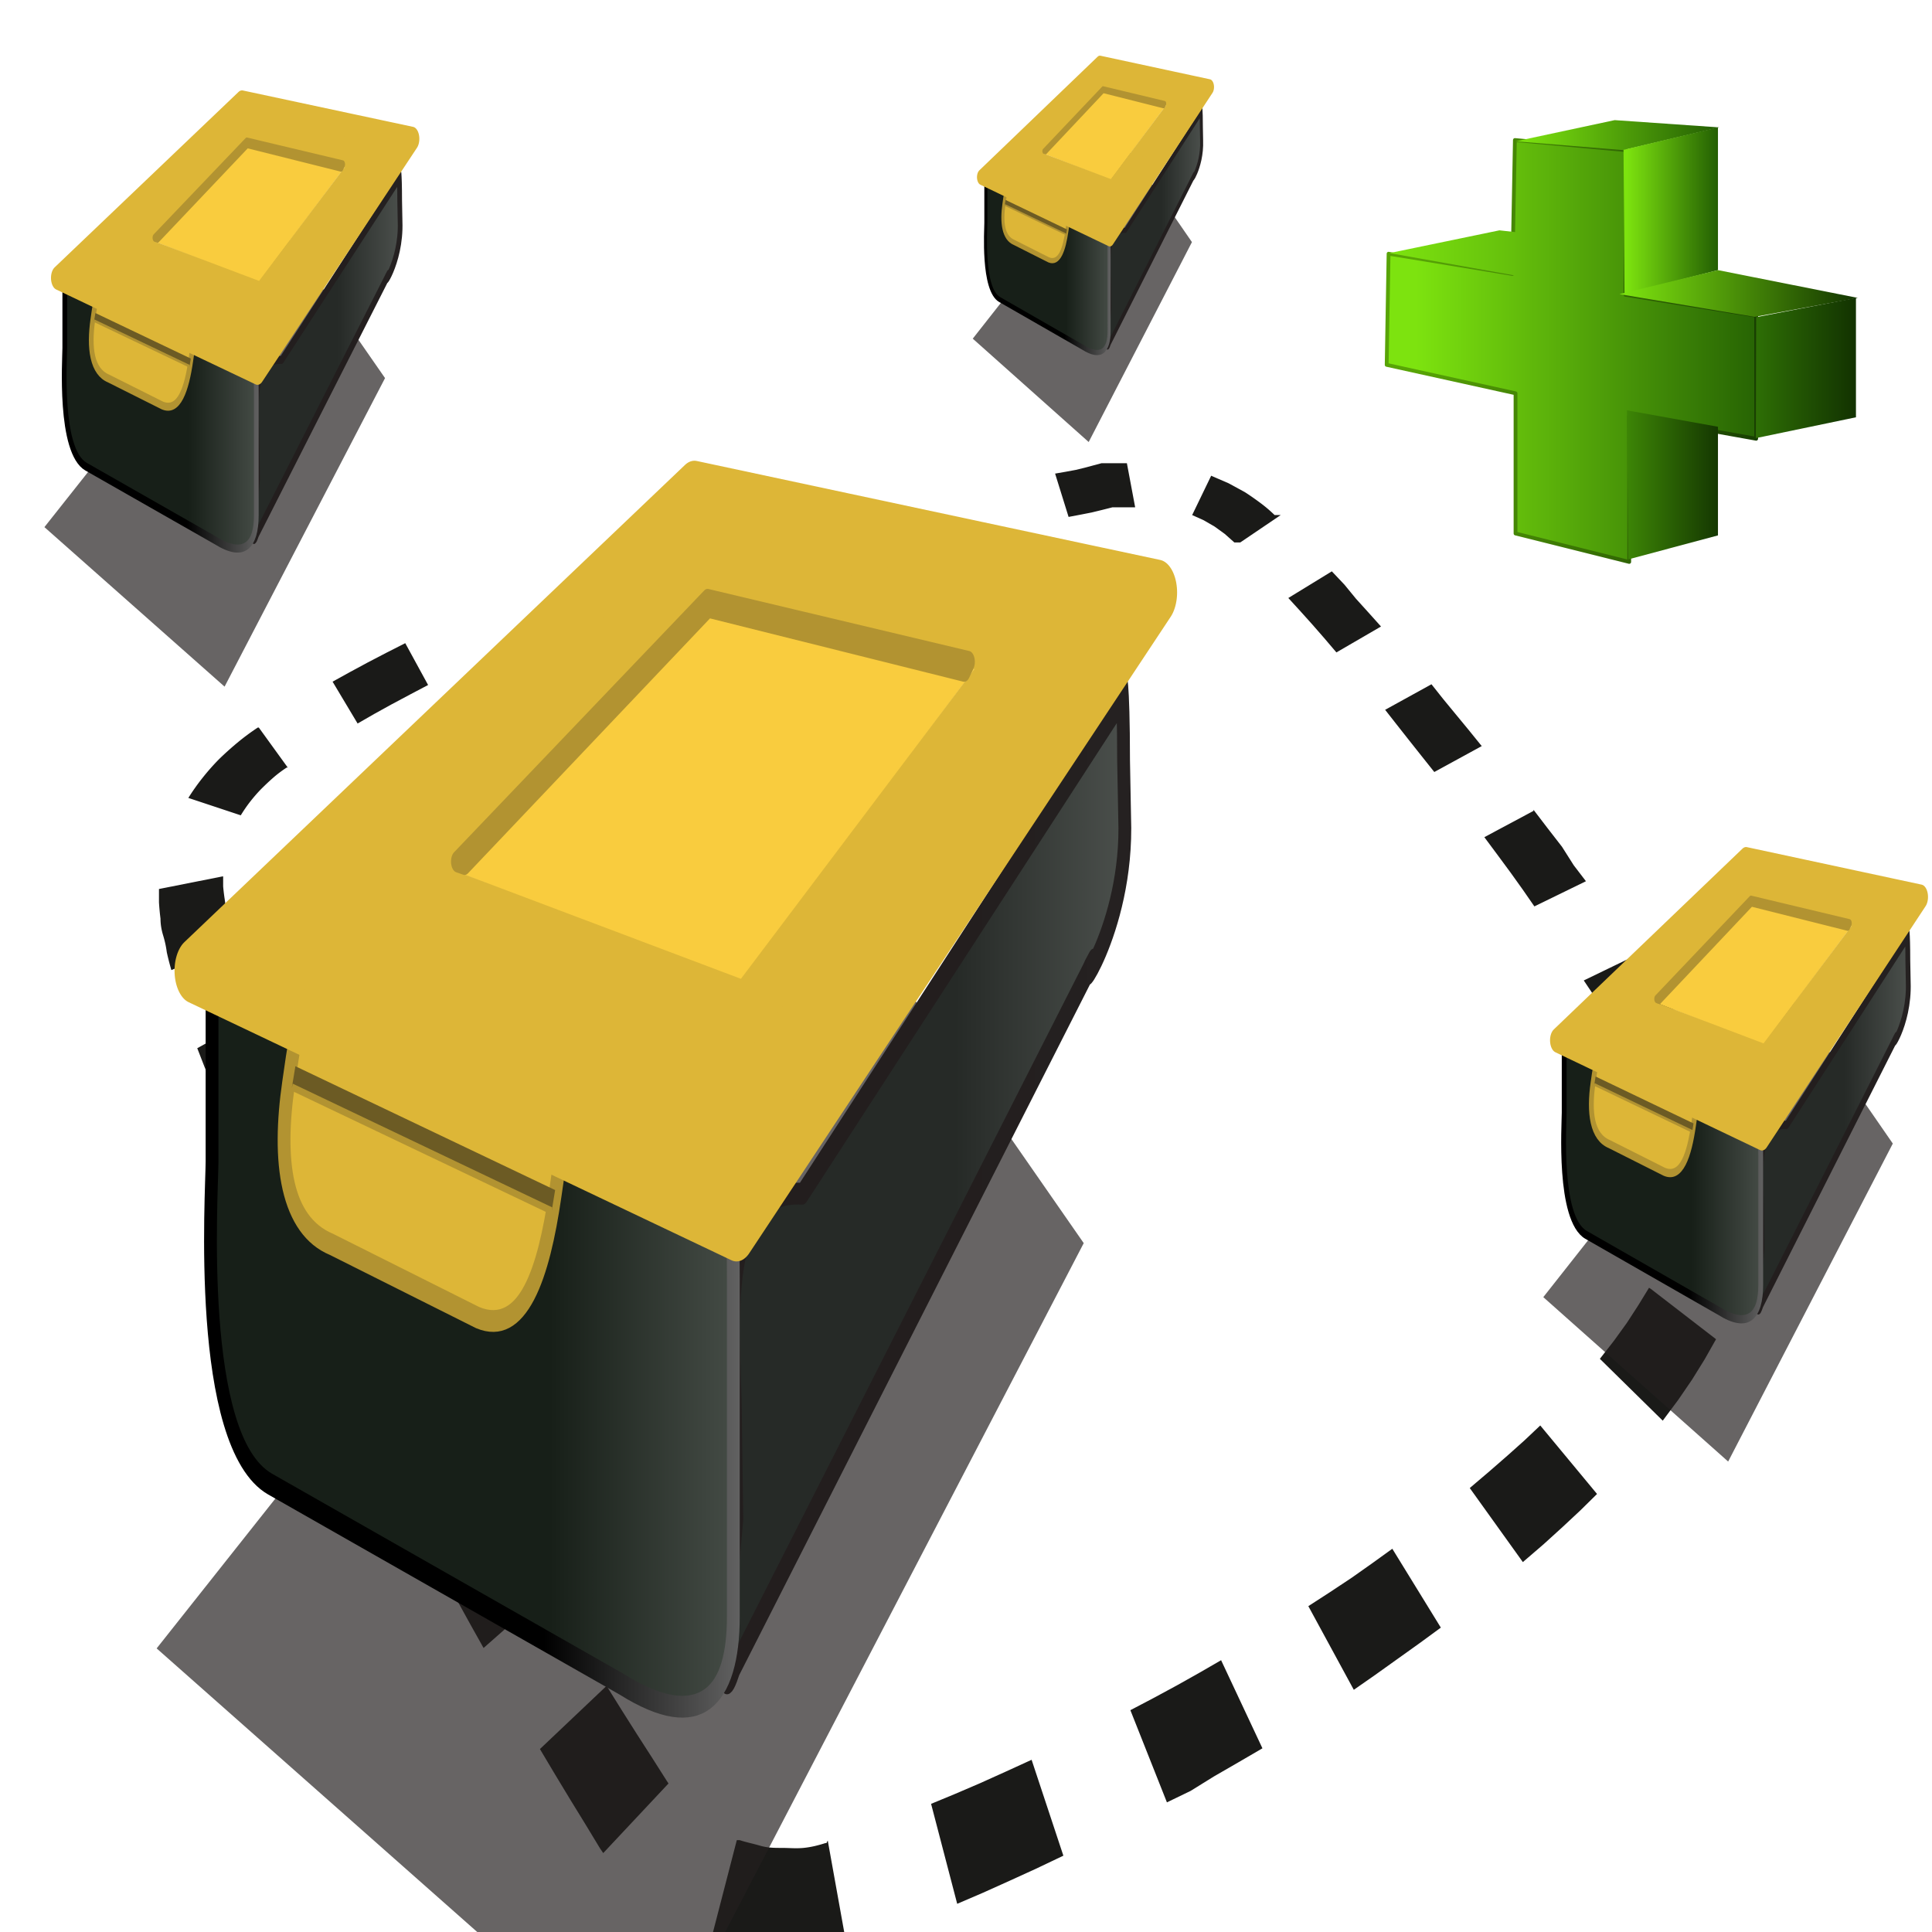 ﻿<?xml version="1.0" encoding="utf-8"?>
<!DOCTYPE svg PUBLIC "-//W3C//DTD SVG 1.1//EN" "http://www.w3.org/Graphics/SVG/1.1/DTD/svg11.dtd">
<svg xmlns:xml="http://www.w3.org/XML/1998/namespace" x="0" y="0" width="32" height="32.001" overflow="hidden"
     viewBox="0, 0, 141.73, 141.734" preserveAspectRatio="xMidYMid" font-size="0" id="svg" xml:space="default"
     xmlns="http://www.w3.org/2000/svg" version="1.1">
    <defs id="def1" xml:space="default">
        <linearGradient x1="82.447" y1="-42.617" x2="357.308" y2="-42.617" gradientUnits="userSpaceOnUse" gradientTransform="scale(1.125, 0.889)" id="SVGID_Fill1_" xml:space="preserve">
      <stop offset="45.116%" stop-color="#231F1F" stop-opacity="0.69" id="stop2" xml:space="preserve" />
      <stop offset="86.512%" stop-color="#6C6464" stop-opacity="0.098" id="stop4" xml:space="preserve" />
    </linearGradient>
    <filter x="none" y="none" width="none" height="none" color-interpolation-filters="auto" id="Filter_GaussianBlur1_" xml:space="preserve">
      <feGaussianBlur stdDeviation="1" id="feGaussianBlur7" xml:space="preserve" />
    </filter>
    <linearGradient x1="224.064" y1="58.271" x2="309.095" y2="58.271" gradientUnits="userSpaceOnUse" gradientTransform="scale(0.829, 1.206)" id="SVGID_Fill2_" xml:space="preserve">
      <stop offset="11.163%" stop-color="#262A27" stop-opacity="1" id="stop17" xml:space="preserve" />
      <stop offset="100%" stop-color="#606561" stop-opacity="1" id="stop19" xml:space="preserve" />
    </linearGradient>
    <linearGradient x1="224.089" y1="59.159" x2="307.308" y2="59.159" gradientUnits="userSpaceOnUse" gradientTransform="scale(0.829, 1.206)" id="SVGID_Stroke1_" xml:space="preserve">
      <stop offset="11.628%" stop-color="#231E1E" stop-opacity="1" id="stop12" xml:space="preserve" />
      <stop offset="100%" stop-color="#262323" stop-opacity="1" id="stop14" xml:space="preserve" />
    </linearGradient>
    <linearGradient x1="55.701" y1="226.185" x2="201.46" y2="226.185" gradientUnits="userSpaceOnUse" gradientTransform="scale(1.099, 0.91)" id="SVGID_Fill3_" xml:space="preserve">
      <stop offset="23.256%" stop-color="#171F18" stop-opacity="1" id="stop29" xml:space="preserve" />
      <stop offset="100%" stop-color="#989D99" stop-opacity="1" id="stop31" xml:space="preserve" />
    </linearGradient>
    <linearGradient x1="56.115" y1="224.166" x2="197.696" y2="224.166" gradientUnits="userSpaceOnUse" gradientTransform="scale(1.099, 0.91)" id="SVGID_Stroke2_" xml:space="preserve">
      <stop offset="22.791%" stop-color="#000000" stop-opacity="1" id="stop24" xml:space="preserve" />
      <stop offset="100%" stop-color="#FFFFFF" stop-opacity="1" id="stop26" xml:space="preserve" />
    </linearGradient>
    <linearGradient x1="82.447" y1="-42.617" x2="357.308" y2="-42.617" gradientUnits="userSpaceOnUse" gradientTransform="scale(1.125, 0.889)" id="SVGID_Fill1_-5" xml:space="preserve">
      <stop offset="45.116%" stop-color="#231F1F" stop-opacity="0.69" id="stop2-6" xml:space="preserve" />
      <stop offset="86.512%" stop-color="#6C6464" stop-opacity="0.098" id="stop4-0" xml:space="preserve" />
    </linearGradient>
    <filter x="none" y="none" width="none" height="none" color-interpolation-filters="auto" id="Filter_GaussianBlur1_-7" xml:space="preserve">
      <feGaussianBlur stdDeviation="1" id="feGaussianBlur7-8" xml:space="preserve" />
    </filter>
    <linearGradient x1="224.064" y1="58.271" x2="309.095" y2="58.271" gradientUnits="userSpaceOnUse" gradientTransform="scale(0.829, 1.206)" id="SVGID_Fill2_-5" xml:space="preserve">
      <stop offset="11.163%" stop-color="#262A27" stop-opacity="1" id="stop17-6" xml:space="preserve" />
      <stop offset="100%" stop-color="#606561" stop-opacity="1" id="stop19-5" xml:space="preserve" />
    </linearGradient>
    <linearGradient x1="224.089" y1="59.159" x2="307.308" y2="59.159" gradientUnits="userSpaceOnUse" gradientTransform="scale(0.829, 1.206)" id="SVGID_Stroke1_-7" xml:space="preserve">
      <stop offset="11.628%" stop-color="#231E1E" stop-opacity="1" id="stop12-4" xml:space="preserve" />
      <stop offset="100%" stop-color="#262323" stop-opacity="1" id="stop14-3" xml:space="preserve" />
    </linearGradient>
    <linearGradient x1="55.701" y1="226.185" x2="201.46" y2="226.185" gradientUnits="userSpaceOnUse" gradientTransform="scale(1.099, 0.91)" id="SVGID_Fill3_-8" xml:space="preserve">
      <stop offset="23.256%" stop-color="#171F18" stop-opacity="1" id="stop29-7" xml:space="preserve" />
      <stop offset="100%" stop-color="#989D99" stop-opacity="1" id="stop31-1" xml:space="preserve" />
    </linearGradient>
    <linearGradient x1="56.115" y1="224.166" x2="197.696" y2="224.166" gradientUnits="userSpaceOnUse" gradientTransform="scale(1.099, 0.91)" id="SVGID_Stroke2_-6" xml:space="preserve">
      <stop offset="22.791%" stop-color="#000000" stop-opacity="1" id="stop24-2" xml:space="preserve" />
      <stop offset="100%" stop-color="#FFFFFF" stop-opacity="1" id="stop26-0" xml:space="preserve" />
    </linearGradient>
    <linearGradient x1="82.447" y1="-42.617" x2="357.308" y2="-42.617" gradientUnits="userSpaceOnUse" gradientTransform="scale(1.125, 0.889)" id="SVGID_Fill1_-1" xml:space="preserve">
      <stop offset="45.116%" stop-color="#231F1F" stop-opacity="0.69" id="stop2-9" xml:space="preserve" />
      <stop offset="86.512%" stop-color="#6C6464" stop-opacity="0.098" id="stop4-6" xml:space="preserve" />
    </linearGradient>
    <filter x="none" y="none" width="none" height="none" color-interpolation-filters="auto" id="Filter_GaussianBlur1_-72" xml:space="preserve">
      <feGaussianBlur stdDeviation="1" id="feGaussianBlur7-0" xml:space="preserve" />
    </filter>
    <linearGradient x1="224.064" y1="58.271" x2="309.095" y2="58.271" gradientUnits="userSpaceOnUse" gradientTransform="scale(0.829, 1.206)" id="SVGID_Fill2_-3" xml:space="preserve">
      <stop offset="11.163%" stop-color="#262A27" stop-opacity="1" id="stop17-3" xml:space="preserve" />
      <stop offset="100%" stop-color="#606561" stop-opacity="1" id="stop19-2" xml:space="preserve" />
    </linearGradient>
    <linearGradient x1="224.089" y1="59.159" x2="307.308" y2="59.159" gradientUnits="userSpaceOnUse" gradientTransform="scale(0.829, 1.206)" id="SVGID_Stroke1_-2" xml:space="preserve">
      <stop offset="11.628%" stop-color="#231E1E" stop-opacity="1" id="stop12-2" xml:space="preserve" />
      <stop offset="100%" stop-color="#262323" stop-opacity="1" id="stop14-1" xml:space="preserve" />
    </linearGradient>
    <linearGradient x1="55.701" y1="226.185" x2="201.46" y2="226.185" gradientUnits="userSpaceOnUse" gradientTransform="scale(1.099, 0.91)" id="SVGID_Fill3_-5" xml:space="preserve">
      <stop offset="23.256%" stop-color="#171F18" stop-opacity="1" id="stop29-9" xml:space="preserve" />
      <stop offset="100%" stop-color="#989D99" stop-opacity="1" id="stop31-7" xml:space="preserve" />
    </linearGradient>
    <linearGradient x1="56.115" y1="224.166" x2="197.696" y2="224.166" gradientUnits="userSpaceOnUse" gradientTransform="scale(1.099, 0.91)" id="SVGID_Stroke2_-8" xml:space="preserve">
      <stop offset="22.791%" stop-color="#000000" stop-opacity="1" id="stop24-0" xml:space="preserve" />
      <stop offset="100%" stop-color="#FFFFFF" stop-opacity="1" id="stop26-3" xml:space="preserve" />
    </linearGradient>
    <linearGradient x1="82.447" y1="-42.617" x2="357.308" y2="-42.617" gradientUnits="userSpaceOnUse" gradientTransform="scale(1.125, 0.889)" id="SVGID_Fill1_-2" xml:space="preserve">
      <stop offset="45.116%" stop-color="#231F1F" stop-opacity="0.69" id="stop2-0" xml:space="preserve" />
      <stop offset="86.512%" stop-color="#6C6464" stop-opacity="0.098" id="stop4-2" xml:space="preserve" />
    </linearGradient>
    <filter x="none" y="none" width="none" height="none" color-interpolation-filters="auto" id="Filter_GaussianBlur1_-8" xml:space="preserve">
      <feGaussianBlur stdDeviation="1" id="feGaussianBlur7-1" xml:space="preserve" />
    </filter>
    <linearGradient x1="224.064" y1="58.271" x2="309.095" y2="58.271" gradientUnits="userSpaceOnUse" gradientTransform="scale(0.829, 1.206)" id="SVGID_Fill2_-7" xml:space="preserve">
      <stop offset="11.163%" stop-color="#262A27" stop-opacity="1" id="stop17-8" xml:space="preserve" />
      <stop offset="100%" stop-color="#606561" stop-opacity="1" id="stop19-6" xml:space="preserve" />
    </linearGradient>
    <linearGradient x1="224.089" y1="59.159" x2="307.308" y2="59.159" gradientUnits="userSpaceOnUse" gradientTransform="scale(0.829, 1.206)" id="SVGID_Stroke1_-3" xml:space="preserve">
      <stop offset="11.628%" stop-color="#231E1E" stop-opacity="1" id="stop12-0" xml:space="preserve" />
      <stop offset="100%" stop-color="#262323" stop-opacity="1" id="stop14-8" xml:space="preserve" />
    </linearGradient>
    <linearGradient x1="55.701" y1="226.185" x2="201.46" y2="226.185" gradientUnits="userSpaceOnUse" gradientTransform="scale(1.099, 0.91)" id="SVGID_Fill3_-6" xml:space="preserve">
      <stop offset="23.256%" stop-color="#171F18" stop-opacity="1" id="stop29-2" xml:space="preserve" />
      <stop offset="100%" stop-color="#989D99" stop-opacity="1" id="stop31-2" xml:space="preserve" />
    </linearGradient>
    <linearGradient x1="56.115" y1="224.166" x2="197.696" y2="224.166" gradientUnits="userSpaceOnUse" gradientTransform="scale(1.099, 0.91)" id="SVGID_Stroke2_-0" xml:space="preserve">
      <stop offset="22.791%" stop-color="#000000" stop-opacity="1" id="stop24-00" xml:space="preserve" />
      <stop offset="100%" stop-color="#FFFFFF" stop-opacity="1" id="stop26-4" xml:space="preserve" />
    </linearGradient>
    <linearGradient x1="125.151" y1="144.353" x2="227.23" y2="144.353" gradientUnits="userSpaceOnUse" gradientTransform="scale(0.936, 1.068)" id="SVGID_Fill4_" xml:space="preserve">
      <stop offset="1.86%" stop-color="#7DE30F" stop-opacity="1" id="stop1164" xml:space="preserve" />
      <stop offset="100%" stop-color="#235E03" stop-opacity="1" id="stop1166" xml:space="preserve" />
    </linearGradient>
    <linearGradient x1="125.613" y1="144.558" x2="226.682" y2="144.558" gradientUnits="userSpaceOnUse" gradientTransform="scale(0.936, 1.068)" id="SVGID_Stroke3_" xml:space="preserve">
      <stop offset="1.86%" stop-color="#58A406" stop-opacity="1" id="stop1159" xml:space="preserve" />
      <stop offset="100%" stop-color="#163B02" stop-opacity="1" id="stop1161" xml:space="preserve" />
    </linearGradient>
    <linearGradient x1="66.939" y1="255.498" x2="86.989" y2="255.498" gradientUnits="userSpaceOnUse" gradientTransform="scale(1.671, 0.599)" id="SVGID_Fill5_" xml:space="preserve">
      <stop offset="1.86%" stop-color="#7DE30F" stop-opacity="1" id="stop1171" xml:space="preserve" />
      <stop offset="100%" stop-color="#64BE0C" stop-opacity="1" id="stop1173" xml:space="preserve" />
    </linearGradient>
    <linearGradient x1="55.757" y1="314.405" x2="76.368" y2="314.405" gradientUnits="userSpaceOnUse" gradientTransform="scale(2.604, 0.384)" id="SVGID_Fill6_" xml:space="preserve">
      <stop offset="1.86%" stop-color="#7DE30F" stop-opacity="1" id="stop1178" xml:space="preserve" />
      <stop offset="100%" stop-color="#235E03" stop-opacity="1" id="stop1180" xml:space="preserve" />
    </linearGradient>
    <linearGradient x1="231.014" y1="106.671" x2="263.793" y2="106.671" gradientUnits="userSpaceOnUse" gradientTransform="scale(0.753, 1.329)" id="SVGID_Fill7_" xml:space="preserve">
      <stop offset="1.86%" stop-color="#7DE30F" stop-opacity="1" id="stop1185" xml:space="preserve" />
      <stop offset="100%" stop-color="#235E03" stop-opacity="1" id="stop1187" xml:space="preserve" />
    </linearGradient>
    <linearGradient x1="76.378" y1="369.476" x2="103.238" y2="369.476" gradientUnits="userSpaceOnUse" gradientTransform="scale(2.259, 0.443)" id="SVGID_Fill8_" xml:space="preserve">
      <stop offset="1.86%" stop-color="#7DE30F" stop-opacity="1" id="stop1192" xml:space="preserve" />
      <stop offset="100%" stop-color="#163A01" stop-opacity="1" id="stop1194" xml:space="preserve" />
    </linearGradient>
    <linearGradient x1="245.983" y1="154.979" x2="277.148" y2="154.979" gradientUnits="userSpaceOnUse" gradientTransform="scale(0.845, 1.183)" id="SVGID_Fill9_" xml:space="preserve">
      <stop offset="1.86%" stop-color="#2E6F05" stop-opacity="1" id="stop1199" xml:space="preserve" />
      <stop offset="100%" stop-color="#133401" stop-opacity="1" id="stop1201" xml:space="preserve" />
    </linearGradient>
    <linearGradient x1="223.406" y1="167.229" x2="254.131" y2="167.229" gradientUnits="userSpaceOnUse" gradientTransform="scale(0.781, 1.28)" id="SVGID_Fill10_" xml:space="preserve">
      <stop offset="1.86%" stop-color="#3C8406" stop-opacity="1" id="stop1206" xml:space="preserve" />
      <stop offset="100%" stop-color="#153801" stop-opacity="1" id="stop1208" xml:space="preserve" />
    </linearGradient>
    </defs>
    <g transform="matrix(1.596, 0, 0, 2.716, -41.82, -69.606)" id="g6" xml:space="default">
        <path d="M78 38.14 L77.61 38.14 L77.22 38.14 L76.83 38.14 L76.45 38.2 L76.07 38.26 L75.65 38.32 L75.19 38.37 L74.7 38.42 L75.32 39.59 L75.86 39.53 L76.38 39.47 L76.87 39.4 L77.34 39.33 L77.6 39.33 L77.86 39.33 L78.12 39.33 L78.38 39.33 L78 38.14 M87.42 41.06 L85.42 41.78 L85.98 42.14 L86.53 42.5 L87.08 42.87 L87.63 43.25 L89.68 42.55 L89.1 42.17 L88.53 41.8 L88 41.42 L87.42 41.06 M92 44.11 L89.87 44.8 L90.39 45.19 L90.94 45.6 L91.52 46.03 L92.13 46.48 L94.31 45.78 L93.69 45.33 L93.1 44.91 L92.54 44.51 L92 44.11 M96.69 47.53 L94.43 48.24 L95.05 48.73 L95.64 49.2 L96.2 49.66 L96.73 50.11 L99.1 49.43 L98.54 49 L98 48.5 L97.34 48 L96.69 47.5 M101.5 51.4 L99 52.11 L99.49 52.54 L100 53 L100.54 53.48 L101.12 53.99 L101.18 54.05 L101.24 54.11 L101.3 54.17 L101.36 54.23 L103.94 53.59 L103.85 53.51 L103.77 53.43 L103.69 53.35 L103.6 53.28 L103.02 52.78 L102.47 52.31 L101.95 51.86 L101.45 51.43 M44.83 43 L43.96 43.26 L43.11 43.52 L42.29 43.78 L41.49 44.04 L42.64 45.17 L43.41 44.91 L44.21 44.65 L45.04 44.39 L45.88 44.13 L44.83 43 M38.1 45.28 L38.05 45.28 Q37.56 45.47 37.11 45.69 Q36.66 45.91 36.26 46.14 A9 9 0 0 0 35.51 46.64 A7.15 7.15 0 0 0 34.86 47.18 L37.27 47.65 A4.7 4.7 0 0 1 37.69 47.29 A5.94 5.94 0 0 1 38.19 46.95 Q38.46 46.79 38.75 46.64 Q39.04 46.49 39.38 46.36 L39.43 46.36 L38.1 45.28 M106.1 56.21 L103.03 56.34 C103.11 56.5 103.18 56.66 103.24 56.81 A4.31 4.31 0 0 1 103.39 57.27 A3.22 3.22 0 0 1 103.48 57.72 A2.35 2.35 0 0 1 103.48 58.14 L103.48 58.39 L103.48 58.47 L106.78 59.2 L106.78 59.07 L106.78 58.94 C106.78 58.94 106.78 58.85 106.78 58.81 C106.78 58.77 106.78 58.72 106.78 58.68 A3.84 3.84 0 0 0 106.78 58.06 A4.67 4.67 0 0 0 106.64 57.44 A5.78 5.78 0 0 0 106.41 56.82 C106.32 56.62 106.22 56.41 106.11 56.21 M36.43 49.3 L33.51 49.64 C33.51 49.64 33.51 49.71 33.51 49.74 C33.51 49.77 33.51 49.81 33.51 49.84 L33.51 50 A4.13 4.13 0 0 0 33.58 50.44 Q33.58 50.66 33.7 50.89 Q33.82 51.12 33.87 51.35 Q33.96 51.59 34.08 51.83 L37 51.1 Q36.89 50.88 36.8 50.68 Q36.71 50.48 36.64 50.28 Q36.57 50.09 36.53 49.91 A3.27 3.27 0 0 1 36.46 49.57 L36.46 49.3 M102 60.41 L101.51 60.88 L100.98 61.36 L100.39 61.84 L99.74 62.33 L102.63 64 L103.34 63.44 L103.98 62.89 L104.56 62.34 L105.08 61.8 L102.08 60.44 M38.16 53 L35.27 53.94 L35.6 54.44 L35.96 54.95 L36.33 55.47 L36.71 56 L39.63 55 L39.23 54.49 L38.85 53.99 L38.49 53.51 L38.16 53 M97 64.13 L96.28 64.53 L95.5 64.94 L94.66 65.37 L93.76 65.82 L96.2 67.82 L97.15 67.34 L98.03 66.87 L98.85 66.42 L99.61 65.98 L97 64.13 M41.26 57 L38.26 58.09 L38.59 58.53 L39 59 L39.32 59.44 L39.64 59.88 L39.73 59.99 L39.81 60.1 L39.89 60.21 L39.97 60.32 L42.97 59.19 L42.89 59.08 L42.8 58.97 L42.72 58.86 L42.64 58.75 L42.3 58.31 L41.96 57.88 L41.62 57.45 L41.26 57 M90.2 67.46 L89.28 67.85 L88.34 68.24 L87.34 68.63 L86.34 69.01 L88.43 71.27 L89.43 70.86 L90.43 70.44 L91.43 70.02 L92.43 69.59 L90.2 67.46 M44.78 61.39 L41.78 62.63 L42.27 63.23 L42.77 63.83 L43.28 64.43 L43.8 65.03 L46.85 63.68 L46.32 63.1 L45.81 62.52 L45.31 61.94 L44.82 61.36 M82.42 70.44 L81.36 70.8 L80.3 71.15 L79.23 71.49 L78.16 71.82 L79.84 74.31 L80.93 74 L82 73.61 L83.12 73.23 L84.23 72.85 L82.33 70.47 M49 66.08 L46 67.55 L46.6 68.2 L47.21 68.85 L47.82 69.5 L48.43 70.14 L51.5 68.55 L50.88 67.94 L50.27 67.32 L49.66 66.7 L49 66.08 M73.62 73.16 L72.43 73.48 L71.26 73.79 L70.11 74.08 L69 74.35 L70.2 77.05 L71.39 76.75 L72.6 76.43 L73.83 76.1 L75.08 75.75 L73.62 73.16 M54.09 71.16 L51.02 72.87 L51.72 73.56 L52.42 74.24 L53.11 74.9 L53.78 75.55 L53.93 75.68 L56.93 73.8 L56.83 73.71 L56.16 73.09 L55.47 72.46 L54.77 71.81 L54.07 71.15 M64.19 75.41 L64.14 75.41 C63.82 75.47 63.49 75.52 63.14 75.54 C62.79 75.56 62.49 75.54 62.14 75.54 C61.79 75.54 61.49 75.54 61.14 75.48 C60.79 75.42 60.51 75.39 60.2 75.33 L60.07 75.33 L58.85 78.1 L59.05 78.1 A14.23 14.23 0 0 0 60.5 78.34 A14.91 14.91 0 0 0 62 78.43 A15.11 15.11 0 0 0 63.53 78.37 A14.86 14.86 0 0 0 65.06 78.15 L65.11 78.15 L64.25 75.34 M81.88 38.47 L81 39.54 L81.53 39.68 L82.03 39.85 L82.5 40.05 L82.94 40.28 L83 40.28 L83.07 40.28 L83.14 40.28 L83.21 40.28 L85.07 39.54 L85 39.54 L84.93 39.54 L84.86 39.54 L84.79 39.54 C84.58 39.42 84.36 39.31 84.13 39.21 C83.9 39.11 83.66 39.01 83.42 38.92 L82.67 38.68 L81.88 38.48"
              id="path4" xml:space="default" connector-curvature="0" style="fill:#1A1A18;"/>
    </g>
    <g transform="matrix(0.118, 0, 0, 0.202, 112.465, 57.871)" id="g954" xml:space="default">
        <path d="M121.285 244.291 L223.644 128.809 L157.295 72.73 L6.359 184.587 z" filter="url(#Filter_GaussianBlur1_)" stroke-width="0.2" stroke-linejoin="round" id="path10" xml:space="preserve" connector-curvature="0" style="fill:url(#SVGID_Fill1_);" />
    <path d="M157.688 122.016 L232.358 54.34 C232.098 49.106 232.983 51.392 232.983 62.385 L233.233 70.223 C234.233 85.898 219.607 96.596 226.108 89.754 L141.686 187.369 C138.019 194.005 139.686 183.719 142.353 166.801 L142.019 153.2 C142.019 142.207 137.339 121.175 157.688 122.016 z" stroke="url(#SVGID_Stroke1_)" stroke-width="3" stroke-linejoin="round" id="path22" xml:space="preserve" connector-curvature="0" style="fill:url(#SVGID_Fill2_);" />
    <path d="M45.946 96.591 L129.696 117.803 C140.579 117.803 141.519 122.941 141.519 133.839 L141.519 180.209 C141.519 191.107 134.065 196.426 115.344 189.52 L32.891 161.953 C15.483 156.014 19.342 121.897 19.343 117.556 L19.343 96.591 C19.343 85.693 35.063 96.591 45.946 96.591 z" stroke="url(#SVGID_Stroke2_)" stroke-width="3" stroke-linejoin="round" id="path34" xml:space="preserve" connector-curvature="0" style="fill:url(#SVGID_Fill3_);" />
    <path d="M143.248 92.842 L198.05 49.8 L134.521 40.859 L76.769 77.717 z" stroke-width="0.2" stroke-linejoin="round" id="path36" xml:space="preserve" connector-curvature="0" style="fill:#F9CC3E;" />
    <path d="M62.313 88.886 L85.943 94.671 C96.67 97.297 103.226 108.079 100.588 118.754 L99.748 122.153 C97.109 132.828 92.326 141.685 81.599 139.059 L47.347 128.982 C36.62 126.357 34.634 117.534 37.273 106.859 L38.113 103.46 C40.752 92.785 51.586 86.26 62.313 88.886 z" stroke="#B29331" stroke-width="3" stroke-linejoin="round" id="path38" xml:space="preserve" connector-curvature="0" style="fill:#DDB637;" />
    <path d="M132.394 25.624 L15.053 91.309 L142.269 126.826 L241.025 39.246 z M134.956 36.882 L209.211 46.772 L144.394 97.28 L65.056 79.698 z" stroke="#DDB637" stroke-width="9" stroke-linejoin="round" id="path40" xml:space="preserve" connector-curvature="0" style="fill:#DDB637;" />
    <path d="M196.623 48.801 L135.477 40.262 L76.852 76.29 L78.539 76.634 L135.727 41.258 L195.623 50.051 z" stroke="#B29331" stroke-width="3" stroke-linejoin="round" id="path42" xml:space="preserve" connector-curvature="0" style="fill:#967D2D;" />
    <line x1="38.471" y1="105.905" x2="99.35" y2="122.949" stroke="#6C5B24" stroke-width="3" stroke-linejoin="round" id="line44" xml:space="preserve" />
    <line x1="38.096" y1="107.336" x2="98.975" y2="124.38" stroke="#B29331" stroke-linejoin="round" id="line46" xml:space="preserve" />
    </g>
    <g transform="matrix(0.074, 0, 0, 0.127, 70.89, 1.401)" id="g954-4" xml:space="default">
        <path d="M121.285 244.291 L223.644 128.809 L157.295 72.73 L6.359 184.587 z" filter="url(#Filter_GaussianBlur1_-7)" stroke-width="0.2" stroke-linejoin="round" id="path10-5" xml:space="preserve" connector-curvature="0" style="fill:url(#SVGID_Fill1_-5);" />
    <path d="M157.688 122.016 L232.358 54.34 C232.098 49.106 232.983 51.392 232.983 62.385 L233.233 70.223 C234.233 85.898 219.607 96.596 226.108 89.754 L141.686 187.369 C138.019 194.005 139.686 183.719 142.353 166.801 L142.019 153.2 C142.019 142.207 137.339 121.175 157.688 122.016 z" stroke="url(#SVGID_Stroke1_-7)" stroke-width="3" stroke-linejoin="round" id="path22-1" xml:space="preserve" connector-curvature="0" style="fill:url(#SVGID_Fill2_-5);" />
    <path d="M45.946 96.591 L129.696 117.803 C140.579 117.803 141.519 122.941 141.519 133.839 L141.519 180.209 C141.519 191.107 134.065 196.426 115.344 189.52 L32.891 161.953 C15.483 156.014 19.342 121.897 19.343 117.556 L19.343 96.591 C19.343 85.693 35.063 96.591 45.946 96.591 z" stroke="url(#SVGID_Stroke2_-6)" stroke-width="3" stroke-linejoin="round" id="path34-2" xml:space="preserve" connector-curvature="0" style="fill:url(#SVGID_Fill3_-8);" />
    <path d="M143.248 92.842 L198.05 49.8 L134.521 40.859 L76.769 77.717 z" stroke-width="0.2" stroke-linejoin="round" id="path36-1" xml:space="preserve" connector-curvature="0" style="fill:#F9CC3E;" />
    <path d="M62.313 88.886 L85.943 94.671 C96.67 97.297 103.226 108.079 100.588 118.754 L99.748 122.153 C97.109 132.828 92.326 141.685 81.599 139.059 L47.347 128.982 C36.62 126.357 34.634 117.534 37.273 106.859 L38.113 103.46 C40.752 92.785 51.586 86.26 62.313 88.886 z" stroke="#B29331" stroke-width="3" stroke-linejoin="round" id="path38-0" xml:space="preserve" connector-curvature="0" style="fill:#DDB637;" />
    <path d="M132.394 25.624 L15.053 91.309 L142.269 126.826 L241.025 39.246 z M134.956 36.882 L209.211 46.772 L144.394 97.28 L65.056 79.698 z" stroke="#DDB637" stroke-width="9" stroke-linejoin="round" id="path40-6" xml:space="preserve" connector-curvature="0" style="fill:#DDB637;" />
    <path d="M196.623 48.801 L135.477 40.262 L76.852 76.29 L78.539 76.634 L135.727 41.258 L195.623 50.051 z" stroke="#B29331" stroke-width="3" stroke-linejoin="round" id="path42-4" xml:space="preserve" connector-curvature="0" style="fill:#967D2D;" />
    <line x1="38.471" y1="105.905" x2="99.35" y2="122.949" stroke="#6C5B24" stroke-width="3" stroke-linejoin="round" id="line44-7" xml:space="preserve" />
    <line x1="38.096" y1="107.336" x2="98.975" y2="124.38" stroke="#B29331" stroke-linejoin="round" id="line46-9" xml:space="preserve" />
    </g>
    <g transform="matrix(0.115, 0, 0, 0.196, 2.527, 2.49)" id="g954-6" xml:space="default">
        <path d="M121.285 244.291 L223.644 128.809 L157.295 72.73 L6.359 184.587 z" filter="url(#Filter_GaussianBlur1_-72)" stroke-width="0.2" stroke-linejoin="round" id="path10-6" xml:space="preserve" connector-curvature="0" style="fill:url(#SVGID_Fill1_-1);" />
    <path d="M157.688 122.016 L232.358 54.34 C232.098 49.106 232.983 51.392 232.983 62.385 L233.233 70.223 C234.233 85.898 219.607 96.596 226.108 89.754 L141.686 187.369 C138.019 194.005 139.686 183.719 142.353 166.801 L142.019 153.2 C142.019 142.207 137.339 121.175 157.688 122.016 z" stroke="url(#SVGID_Stroke1_-2)" stroke-width="3" stroke-linejoin="round" id="path22-9" xml:space="preserve" connector-curvature="0" style="fill:url(#SVGID_Fill2_-3);" />
    <path d="M45.946 96.591 L129.696 117.803 C140.579 117.803 141.519 122.941 141.519 133.839 L141.519 180.209 C141.519 191.107 134.065 196.426 115.344 189.52 L32.891 161.953 C15.483 156.014 19.342 121.897 19.343 117.556 L19.343 96.591 C19.343 85.693 35.063 96.591 45.946 96.591 z" stroke="url(#SVGID_Stroke2_-8)" stroke-width="3" stroke-linejoin="round" id="path34-4" xml:space="preserve" connector-curvature="0" style="fill:url(#SVGID_Fill3_-5);" />
    <path d="M143.248 92.842 L198.05 49.8 L134.521 40.859 L76.769 77.717 z" stroke-width="0.2" stroke-linejoin="round" id="path36-8" xml:space="preserve" connector-curvature="0" style="fill:#F9CC3E;" />
    <path d="M62.313 88.886 L85.943 94.671 C96.67 97.297 103.226 108.079 100.588 118.754 L99.748 122.153 C97.109 132.828 92.326 141.685 81.599 139.059 L47.347 128.982 C36.62 126.357 34.634 117.534 37.273 106.859 L38.113 103.46 C40.752 92.785 51.586 86.26 62.313 88.886 z" stroke="#B29331" stroke-width="3" stroke-linejoin="round" id="path38-3" xml:space="preserve" connector-curvature="0" style="fill:#DDB637;" />
    <path d="M132.394 25.624 L15.053 91.309 L142.269 126.826 L241.025 39.246 z M134.956 36.882 L209.211 46.772 L144.394 97.28 L65.056 79.698 z" stroke="#DDB637" stroke-width="9" stroke-linejoin="round" id="path40-2" xml:space="preserve" connector-curvature="0" style="fill:#DDB637;" />
    <path d="M196.623 48.801 L135.477 40.262 L76.852 76.29 L78.539 76.634 L135.727 41.258 L195.623 50.051 z" stroke="#B29331" stroke-width="3" stroke-linejoin="round" id="path42-2" xml:space="preserve" connector-curvature="0" style="fill:#967D2D;" />
    <line x1="38.471" y1="105.905" x2="99.35" y2="122.949" stroke="#6C5B24" stroke-width="3" stroke-linejoin="round" id="line44-6" xml:space="preserve" />
    <line x1="38.096" y1="107.336" x2="98.975" y2="124.38" stroke="#B29331" stroke-linejoin="round" id="line46-2" xml:space="preserve" />
    </g>
    <g transform="matrix(0.313, 0, 0, 0.533, 9.501, 22.54)" id="g954-3" xml:space="default">
        <path d="M121.285 244.291 L223.644 128.809 L157.295 72.73 L6.359 184.587 z" filter="url(#Filter_GaussianBlur1_-8)" stroke-width="0.2" stroke-linejoin="round" id="path10-51" xml:space="preserve" connector-curvature="0" style="fill:url(#SVGID_Fill1_-2);" />
    <path d="M157.688 122.016 L232.358 54.34 C232.098 49.106 232.983 51.392 232.983 62.385 L233.233 70.223 C234.233 85.898 219.607 96.596 226.108 89.754 L141.686 187.369 C138.019 194.005 139.686 183.719 142.353 166.801 L142.019 153.2 C142.019 142.207 137.339 121.175 157.688 122.016 z" stroke="url(#SVGID_Stroke1_-3)" stroke-width="3" stroke-linejoin="round" id="path22-8" xml:space="preserve" connector-curvature="0" style="fill:url(#SVGID_Fill2_-7);" />
    <path d="M45.946 96.591 L129.696 117.803 C140.579 117.803 141.519 122.941 141.519 133.839 L141.519 180.209 C141.519 191.107 134.065 196.426 115.344 189.52 L32.891 161.953 C15.483 156.014 19.342 121.897 19.343 117.556 L19.343 96.591 C19.343 85.693 35.063 96.591 45.946 96.591 z" stroke="url(#SVGID_Stroke2_-0)" stroke-width="3" stroke-linejoin="round" id="path34-49" xml:space="preserve" connector-curvature="0" style="fill:url(#SVGID_Fill3_-6);" />
    <path d="M143.248 92.842 L198.05 49.8 L134.521 40.859 L76.769 77.717 z" stroke-width="0.2" stroke-linejoin="round" id="path36-4" xml:space="preserve" connector-curvature="0" style="fill:#F9CC3E;" />
    <path d="M62.313 88.886 L85.943 94.671 C96.67 97.297 103.226 108.079 100.588 118.754 L99.748 122.153 C97.109 132.828 92.326 141.685 81.599 139.059 L47.347 128.982 C36.62 126.357 34.634 117.534 37.273 106.859 L38.113 103.46 C40.752 92.785 51.586 86.26 62.313 88.886 z" stroke="#B29331" stroke-width="3" stroke-linejoin="round" id="path38-30" xml:space="preserve" connector-curvature="0" style="fill:#DDB637;" />
    <path d="M132.394 25.624 L15.053 91.309 L142.269 126.826 L241.025 39.246 z M134.956 36.882 L209.211 46.772 L144.394 97.28 L65.056 79.698 z" stroke="#DDB637" stroke-width="9" stroke-linejoin="round" id="path40-26" xml:space="preserve" connector-curvature="0" style="fill:#DDB637;" />
    <path d="M196.623 48.801 L135.477 40.262 L76.852 76.29 L78.539 76.634 L135.727 41.258 L195.623 50.051 z" stroke="#B29331" stroke-width="3" stroke-linejoin="round" id="path42-5" xml:space="preserve" connector-curvature="0" style="fill:#967D2D;" />
    <line x1="38.471" y1="105.905" x2="99.35" y2="122.949" stroke="#6C5B24" stroke-width="3" stroke-linejoin="round" id="line44-4" xml:space="preserve" />
    <line x1="38.096" y1="107.336" x2="98.975" y2="124.38" stroke="#B29331" stroke-linejoin="round" id="line46-28" xml:space="preserve" />
    </g>
    <g transform="matrix(0.278, 0, 0, 0.278, 70.842, -23.946)" id="g1213" xml:space="preserve">
    <linearGradient x1="0.071" y1="0.283" x2="1.032" y2="0.283" gradientUnits="objectBoundingBox" gradientTransform="rotate(33.362, 0.071, 0.283)" id="linearGradient1259" xml:space="preserve">
      <stop offset="1.86%" stop-color="#58A406" stop-opacity="1" id="stop1255" xml:space="preserve" />
      <stop offset="100%" stop-color="#163B02" stop-opacity="1" id="stop1257" xml:space="preserve" />
    </linearGradient>
    <linearGradient x1="0.067" y1="0.281" x2="1.037" y2="0.281" gradientUnits="objectBoundingBox" gradientTransform="rotate(33.395, 0.067, 0.281)" id="linearGradient1265" xml:space="preserve">
      <stop offset="1.86%" stop-color="#7DE30F" stop-opacity="1" id="stop1261" xml:space="preserve" />
      <stop offset="100%" stop-color="#235E03" stop-opacity="1" id="stop1263" xml:space="preserve" />
    </linearGradient>
    <path d="M111.594 153.084 L144.261 158.417 L144.927 123.084 L174.261 125.75 L174.094 163.917 L208.594 169.417 L208.594 201.917 L175.094 195.917 L175.094 234.417 L145.094 226.917 L145.094 189.917 L111.094 182.417 z" stroke="url(#SVGID_Stroke3_)" stroke-linejoin="round" id="path1169" xml:space="preserve" connector-curvature="0" style="fill:url(#SVGID_Fill4_);" />
    <linearGradient x1="0" y1="0.5" x2="1" y2="0.5" gradientUnits="objectBoundingBox" id="linearGradient1272" xml:space="preserve">
      <stop offset="1.86%" stop-color="#7DE30F" stop-opacity="1" id="stop1268" xml:space="preserve" />
      <stop offset="100%" stop-color="#64BE0C" stop-opacity="1" id="stop1270" xml:space="preserve" />
    </linearGradient>
    <path d="M111.844 152.917 L140.844 146.917 L145.344 147.417 L145.344 158.917 z" stroke-width="0.2" stroke-linejoin="round" id="path1176" xml:space="preserve" connector-curvature="0" style="fill:url(#SVGID_Fill5_);" />
    <linearGradient x1="0" y1="0.368" x2="1" y2="0.368" gradientUnits="objectBoundingBox" id="linearGradient1279" xml:space="preserve">
      <stop offset="1.86%" stop-color="#7DE30F" stop-opacity="1" id="stop1275" xml:space="preserve" />
      <stop offset="100%" stop-color="#235E03" stop-opacity="1" id="stop1277" xml:space="preserve" />
    </linearGradient>
    <path d="M145.177 123.417 L171.261 117.834 L198.844 119.75 L173.511 125.75 z" stroke-width="0.2" stroke-linejoin="round" id="path1183" xml:space="preserve" connector-curvature="0" style="fill:url(#SVGID_Fill6_);" />
    <linearGradient x1="0.01" y1="0.5" x2="1" y2="0.5" gradientUnits="objectBoundingBox" id="linearGradient1286" xml:space="preserve">
      <stop offset="1.86%" stop-color="#7DE30F" stop-opacity="1" id="stop1282" xml:space="preserve" />
      <stop offset="100%" stop-color="#235E03" stop-opacity="1" id="stop1284" xml:space="preserve" />
    </linearGradient>
    <path d="M173.844 163.75 L198.511 157.417 L198.511 119.75 L173.594 125.667 z" stroke-width="0.2" stroke-linejoin="round" id="path1190" xml:space="preserve" connector-curvature="0" style="fill:url(#SVGID_Fill7_);" />
    <linearGradient x1="0" y1="0.5" x2="0.964" y2="0.5" gradientUnits="objectBoundingBox" id="linearGradient1293" xml:space="preserve">
      <stop offset="1.86%" stop-color="#7DE30F" stop-opacity="1" id="stop1289" xml:space="preserve" />
      <stop offset="100%" stop-color="#163A01" stop-opacity="1" id="stop1291" xml:space="preserve" />
    </linearGradient>
    <path d="M198.511 157.417 L235.427 164.75 L208.177 169.75 L172.511 163.75 z" stroke-width="0.2" stroke-linejoin="round" id="path1197" xml:space="preserve" connector-curvature="0" style="fill:url(#SVGID_Fill8_);" />
    <linearGradient x1="-0.025" y1="0.505" x2="0.972" y2="0.505" gradientUnits="objectBoundingBox" id="linearGradient1300" xml:space="preserve">
      <stop offset="1.86%" stop-color="#2E6F05" stop-opacity="1" id="stop1296" xml:space="preserve" />
      <stop offset="100%" stop-color="#133401" stop-opacity="1" id="stop1298" xml:space="preserve" />
    </linearGradient>
    <path d="M208.511 201.75 L234.927 196.25 L234.927 164.75 L208.594 169.834 z" stroke-width="0.2" stroke-linejoin="round" id="path1204" xml:space="preserve" connector-curvature="0" style="fill:url(#SVGID_Fill9_);" />
    <linearGradient x1="0" y1="0.5" x2="1" y2="0.5" gradientUnits="objectBoundingBox" id="linearGradient1307" xml:space="preserve">
      <stop offset="1.86%" stop-color="#3C8406" stop-opacity="1" id="stop1303" xml:space="preserve" />
      <stop offset="100%" stop-color="#153801" stop-opacity="1" id="stop1305" xml:space="preserve" />
    </linearGradient>
    <path d="M174.844 233.75 L198.511 227.417 L198.511 198.75 L174.511 194.417 z" stroke-width="0.2" stroke-linejoin="round" id="path1211" xml:space="preserve" connector-curvature="0" style="fill:url(#SVGID_Fill10_);" />
  </g>
</svg>